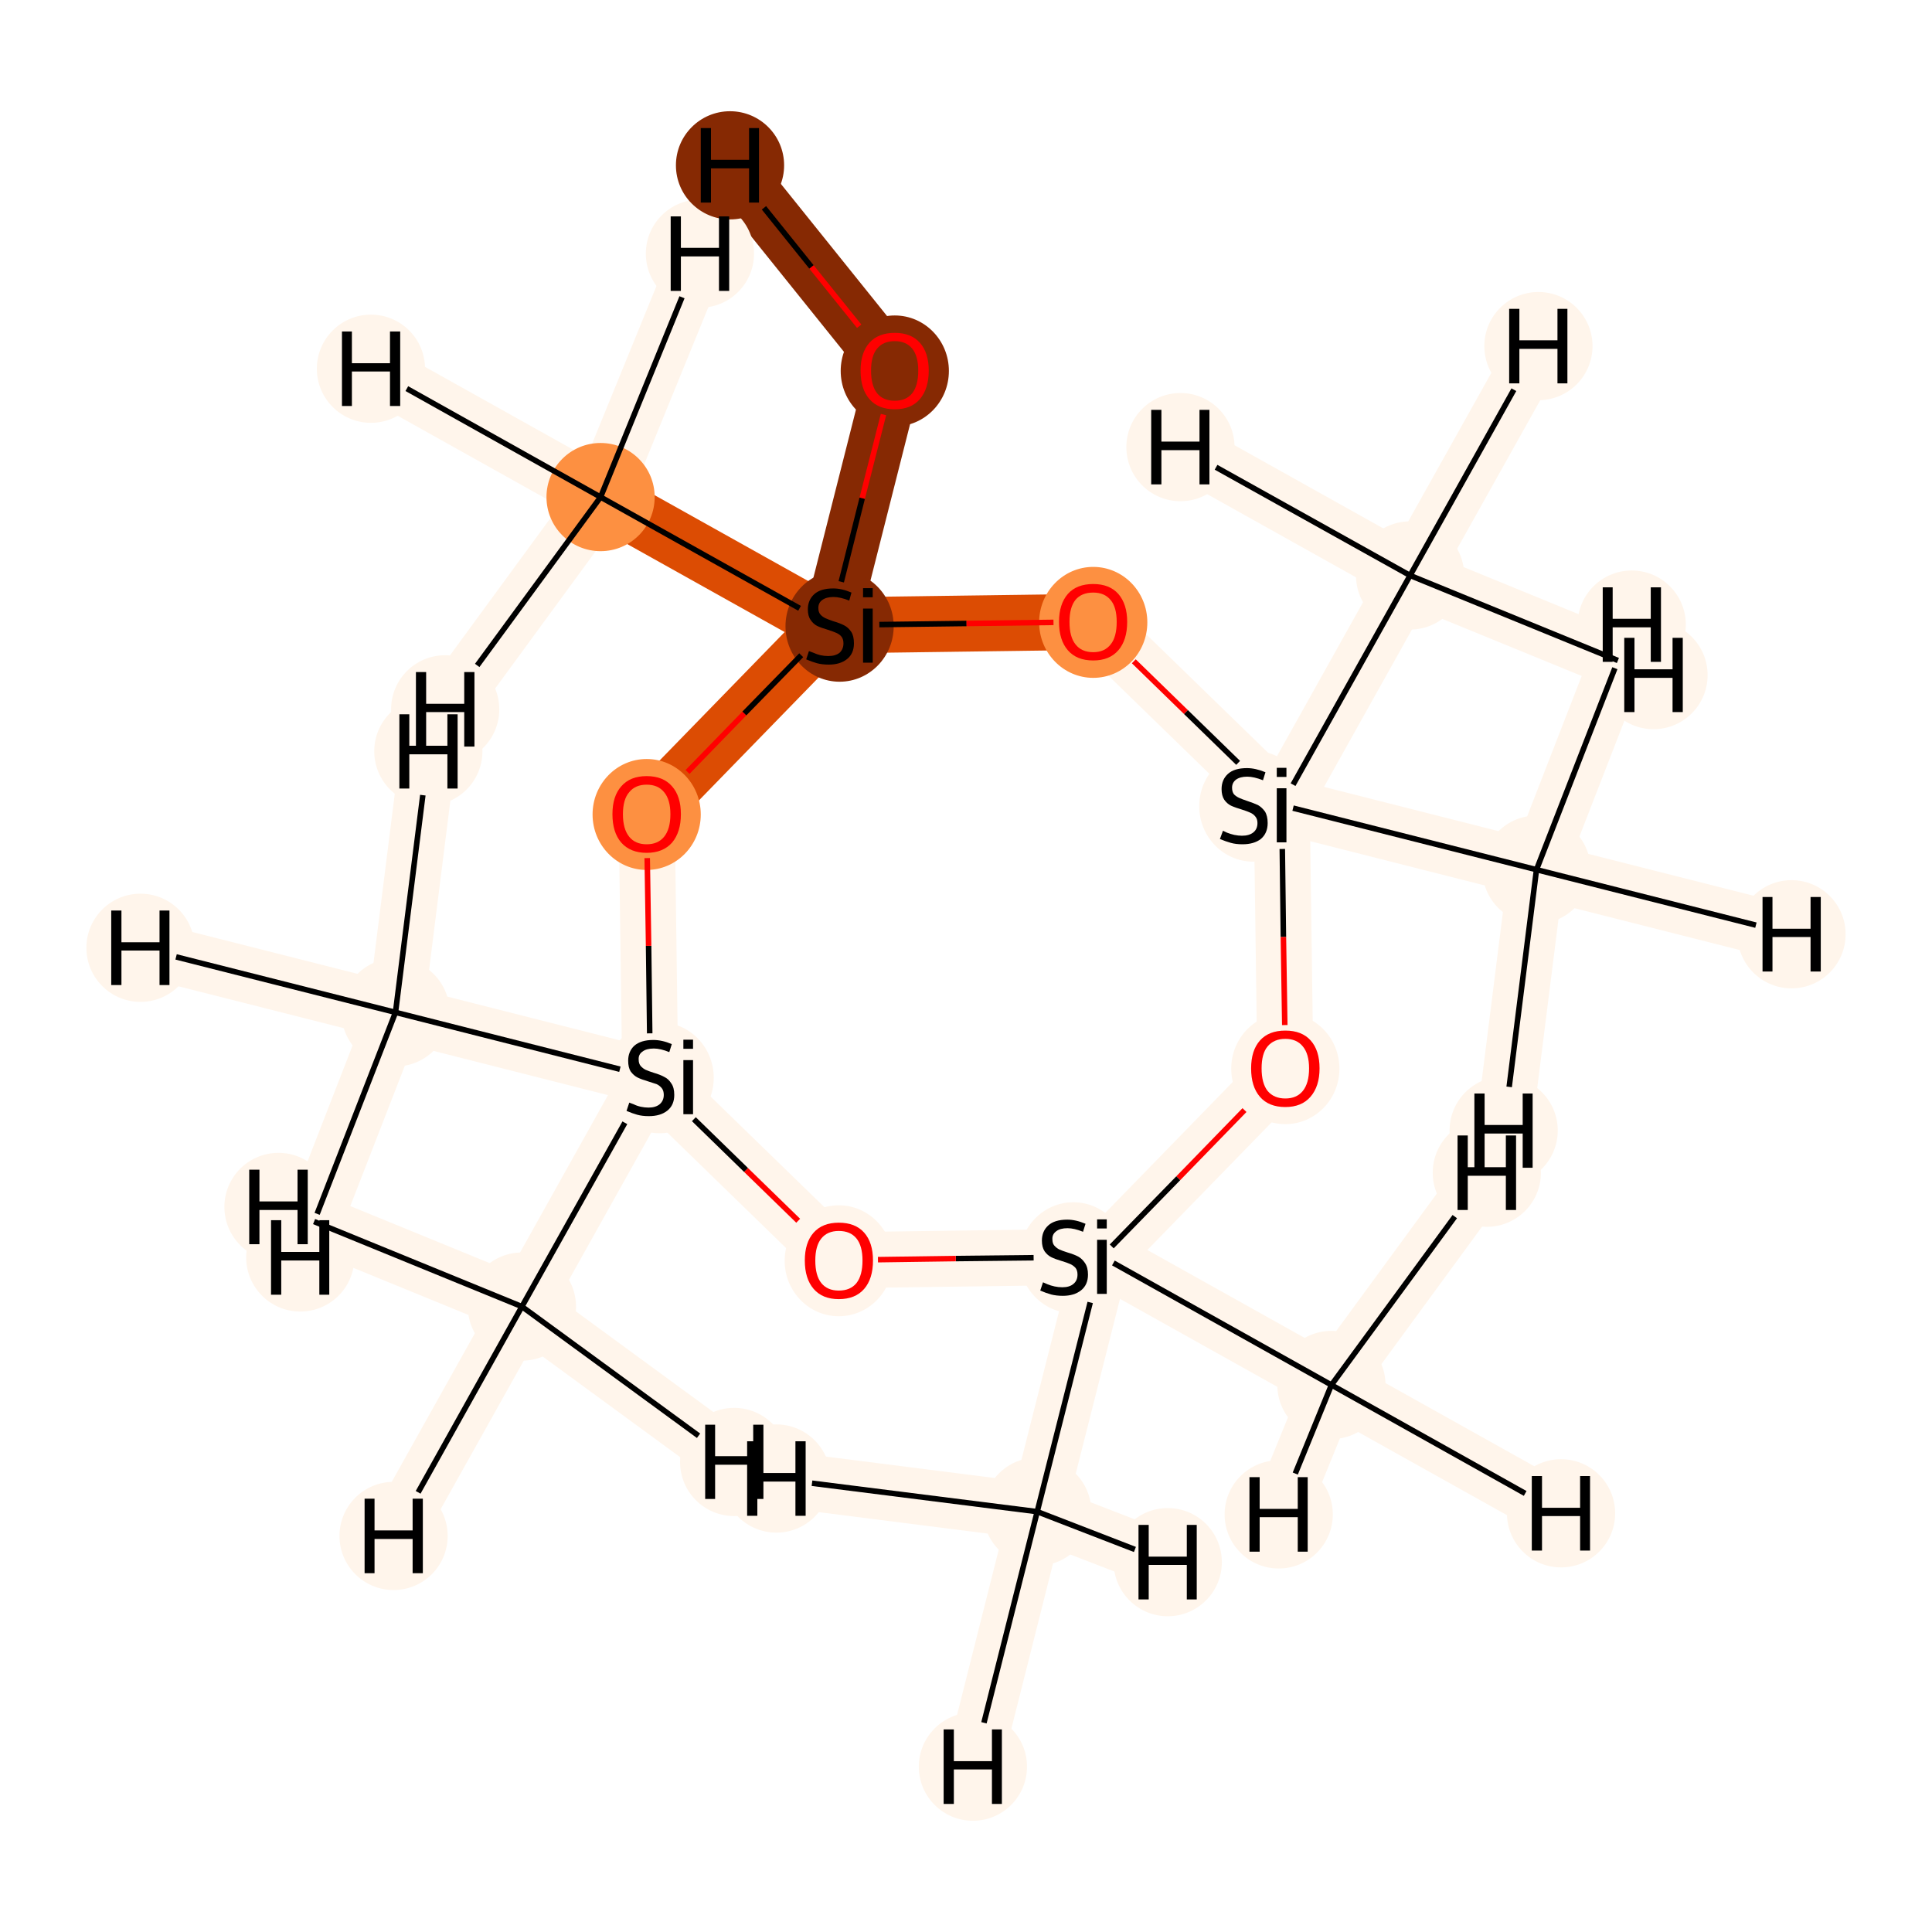 <?xml version='1.0' encoding='iso-8859-1'?>
<svg version='1.1' baseProfile='full'
              xmlns='http://www.w3.org/2000/svg'
                      xmlns:rdkit='http://www.rdkit.org/xml'
                      xmlns:xlink='http://www.w3.org/1999/xlink'
                  xml:space='preserve'
width='700px' height='700px' viewBox='0 0 700 700'>
<!-- END OF HEADER -->
<rect style='opacity:1.0;fill:#FFFFFF;stroke:none' width='700.0' height='700.0' x='0.0' y='0.0'> </rect>
<path d='M 482.4,501.8 L 399.2,455.3' style='fill:none;fill-rule:evenodd;stroke:#FFF5EB;stroke-width:20.3px;stroke-linecap:butt;stroke-linejoin:miter;stroke-opacity:1' />
<path d='M 482.4,501.8 L 565.6,548.3' style='fill:none;fill-rule:evenodd;stroke:#FFF5EB;stroke-width:20.3px;stroke-linecap:butt;stroke-linejoin:miter;stroke-opacity:1' />
<path d='M 482.4,501.8 L 463.3,548.7' style='fill:none;fill-rule:evenodd;stroke:#FFF5EB;stroke-width:20.3px;stroke-linecap:butt;stroke-linejoin:miter;stroke-opacity:1' />
<path d='M 482.4,501.8 L 538.7,424.9' style='fill:none;fill-rule:evenodd;stroke:#FFF5EB;stroke-width:20.3px;stroke-linecap:butt;stroke-linejoin:miter;stroke-opacity:1' />
<path d='M 399.2,455.3 L 375.8,547.7' style='fill:none;fill-rule:evenodd;stroke:#FFF5EB;stroke-width:20.3px;stroke-linecap:butt;stroke-linejoin:miter;stroke-opacity:1' />
<path d='M 399.2,455.3 L 303.9,456.6' style='fill:none;fill-rule:evenodd;stroke:#FFF5EB;stroke-width:20.3px;stroke-linecap:butt;stroke-linejoin:miter;stroke-opacity:1' />
<path d='M 399.2,455.3 L 465.7,387.0' style='fill:none;fill-rule:evenodd;stroke:#FFF5EB;stroke-width:20.3px;stroke-linecap:butt;stroke-linejoin:miter;stroke-opacity:1' />
<path d='M 375.8,547.7 L 352.5,640.1' style='fill:none;fill-rule:evenodd;stroke:#FFF5EB;stroke-width:20.3px;stroke-linecap:butt;stroke-linejoin:miter;stroke-opacity:1' />
<path d='M 375.8,547.7 L 423.1,566.0' style='fill:none;fill-rule:evenodd;stroke:#FFF5EB;stroke-width:20.3px;stroke-linecap:butt;stroke-linejoin:miter;stroke-opacity:1' />
<path d='M 375.8,547.7 L 281.3,535.7' style='fill:none;fill-rule:evenodd;stroke:#FFF5EB;stroke-width:20.3px;stroke-linecap:butt;stroke-linejoin:miter;stroke-opacity:1' />
<path d='M 303.9,456.6 L 235.6,390.2' style='fill:none;fill-rule:evenodd;stroke:#FFF5EB;stroke-width:20.3px;stroke-linecap:butt;stroke-linejoin:miter;stroke-opacity:1' />
<path d='M 235.6,390.2 L 189.1,473.4' style='fill:none;fill-rule:evenodd;stroke:#FFF5EB;stroke-width:20.3px;stroke-linecap:butt;stroke-linejoin:miter;stroke-opacity:1' />
<path d='M 235.6,390.2 L 143.3,366.8' style='fill:none;fill-rule:evenodd;stroke:#FFF5EB;stroke-width:20.3px;stroke-linecap:butt;stroke-linejoin:miter;stroke-opacity:1' />
<path d='M 235.6,390.2 L 234.3,294.9' style='fill:none;fill-rule:evenodd;stroke:#FFF5EB;stroke-width:20.3px;stroke-linecap:butt;stroke-linejoin:miter;stroke-opacity:1' />
<path d='M 189.1,473.4 L 142.6,556.5' style='fill:none;fill-rule:evenodd;stroke:#FFF5EB;stroke-width:20.3px;stroke-linecap:butt;stroke-linejoin:miter;stroke-opacity:1' />
<path d='M 189.1,473.4 L 100.9,437.3' style='fill:none;fill-rule:evenodd;stroke:#FFF5EB;stroke-width:20.3px;stroke-linecap:butt;stroke-linejoin:miter;stroke-opacity:1' />
<path d='M 189.1,473.4 L 266.0,529.7' style='fill:none;fill-rule:evenodd;stroke:#FFF5EB;stroke-width:20.3px;stroke-linecap:butt;stroke-linejoin:miter;stroke-opacity:1' />
<path d='M 143.3,366.8 L 50.9,343.4' style='fill:none;fill-rule:evenodd;stroke:#FFF5EB;stroke-width:20.3px;stroke-linecap:butt;stroke-linejoin:miter;stroke-opacity:1' />
<path d='M 143.3,366.8 L 108.8,455.6' style='fill:none;fill-rule:evenodd;stroke:#FFF5EB;stroke-width:20.3px;stroke-linecap:butt;stroke-linejoin:miter;stroke-opacity:1' />
<path d='M 143.3,366.8 L 155.2,272.2' style='fill:none;fill-rule:evenodd;stroke:#FFF5EB;stroke-width:20.3px;stroke-linecap:butt;stroke-linejoin:miter;stroke-opacity:1' />
<path d='M 234.3,294.9 L 300.8,226.6' style='fill:none;fill-rule:evenodd;stroke:#DC4C03;stroke-width:20.3px;stroke-linecap:butt;stroke-linejoin:miter;stroke-opacity:1' />
<path d='M 300.8,226.6 L 396.1,225.3' style='fill:none;fill-rule:evenodd;stroke:#DC4C03;stroke-width:20.3px;stroke-linecap:butt;stroke-linejoin:miter;stroke-opacity:1' />
<path d='M 300.8,226.6 L 217.6,180.1' style='fill:none;fill-rule:evenodd;stroke:#DC4C03;stroke-width:20.3px;stroke-linecap:butt;stroke-linejoin:miter;stroke-opacity:1' />
<path d='M 300.8,226.6 L 324.2,134.2' style='fill:none;fill-rule:evenodd;stroke:#862903;stroke-width:20.3px;stroke-linecap:butt;stroke-linejoin:miter;stroke-opacity:1' />
<path d='M 396.1,225.3 L 464.4,291.7' style='fill:none;fill-rule:evenodd;stroke:#FFF5EB;stroke-width:20.3px;stroke-linecap:butt;stroke-linejoin:miter;stroke-opacity:1' />
<path d='M 464.4,291.7 L 465.7,387.0' style='fill:none;fill-rule:evenodd;stroke:#FFF5EB;stroke-width:20.3px;stroke-linecap:butt;stroke-linejoin:miter;stroke-opacity:1' />
<path d='M 464.4,291.7 L 510.9,208.5' style='fill:none;fill-rule:evenodd;stroke:#FFF5EB;stroke-width:20.3px;stroke-linecap:butt;stroke-linejoin:miter;stroke-opacity:1' />
<path d='M 464.4,291.7 L 556.7,315.1' style='fill:none;fill-rule:evenodd;stroke:#FFF5EB;stroke-width:20.3px;stroke-linecap:butt;stroke-linejoin:miter;stroke-opacity:1' />
<path d='M 510.9,208.5 L 557.4,125.4' style='fill:none;fill-rule:evenodd;stroke:#FFF5EB;stroke-width:20.3px;stroke-linecap:butt;stroke-linejoin:miter;stroke-opacity:1' />
<path d='M 510.9,208.5 L 599.1,244.6' style='fill:none;fill-rule:evenodd;stroke:#FFF5EB;stroke-width:20.3px;stroke-linecap:butt;stroke-linejoin:miter;stroke-opacity:1' />
<path d='M 510.9,208.5 L 427.7,162.0' style='fill:none;fill-rule:evenodd;stroke:#FFF5EB;stroke-width:20.3px;stroke-linecap:butt;stroke-linejoin:miter;stroke-opacity:1' />
<path d='M 556.7,315.1 L 649.1,338.5' style='fill:none;fill-rule:evenodd;stroke:#FFF5EB;stroke-width:20.3px;stroke-linecap:butt;stroke-linejoin:miter;stroke-opacity:1' />
<path d='M 556.7,315.1 L 591.2,226.3' style='fill:none;fill-rule:evenodd;stroke:#FFF5EB;stroke-width:20.3px;stroke-linecap:butt;stroke-linejoin:miter;stroke-opacity:1' />
<path d='M 556.7,315.1 L 544.8,409.6' style='fill:none;fill-rule:evenodd;stroke:#FFF5EB;stroke-width:20.3px;stroke-linecap:butt;stroke-linejoin:miter;stroke-opacity:1' />
<path d='M 217.6,180.1 L 134.4,133.6' style='fill:none;fill-rule:evenodd;stroke:#FFF5EB;stroke-width:20.3px;stroke-linecap:butt;stroke-linejoin:miter;stroke-opacity:1' />
<path d='M 217.6,180.1 L 253.6,91.9' style='fill:none;fill-rule:evenodd;stroke:#FFF5EB;stroke-width:20.3px;stroke-linecap:butt;stroke-linejoin:miter;stroke-opacity:1' />
<path d='M 217.6,180.1 L 161.3,257.0' style='fill:none;fill-rule:evenodd;stroke:#FFF5EB;stroke-width:20.3px;stroke-linecap:butt;stroke-linejoin:miter;stroke-opacity:1' />
<path d='M 324.2,134.2 L 264.5,59.9' style='fill:none;fill-rule:evenodd;stroke:#862903;stroke-width:20.3px;stroke-linecap:butt;stroke-linejoin:miter;stroke-opacity:1' />
<ellipse cx='482.4' cy='501.8' rx='19.1' ry='19.1'  style='fill:#FFF5EB;fill-rule:evenodd;stroke:#FFF5EB;stroke-width:1.0px;stroke-linecap:butt;stroke-linejoin:miter;stroke-opacity:1' />
<ellipse cx='388.9' cy='455.7' rx='19.1' ry='19.6'  style='fill:#FFF5EB;fill-rule:evenodd;stroke:#FFF5EB;stroke-width:1.0px;stroke-linecap:butt;stroke-linejoin:miter;stroke-opacity:1' />
<ellipse cx='375.8' cy='547.7' rx='19.1' ry='19.1'  style='fill:#FFF5EB;fill-rule:evenodd;stroke:#FFF5EB;stroke-width:1.0px;stroke-linecap:butt;stroke-linejoin:miter;stroke-opacity:1' />
<ellipse cx='303.9' cy='456.8' rx='19.1' ry='19.6'  style='fill:#FFF5EB;fill-rule:evenodd;stroke:#FFF5EB;stroke-width:1.0px;stroke-linecap:butt;stroke-linejoin:miter;stroke-opacity:1' />
<ellipse cx='239.0' cy='390.5' rx='19.1' ry='19.6'  style='fill:#FFF5EB;fill-rule:evenodd;stroke:#FFF5EB;stroke-width:1.0px;stroke-linecap:butt;stroke-linejoin:miter;stroke-opacity:1' />
<ellipse cx='189.1' cy='473.4' rx='19.1' ry='19.1'  style='fill:#FFF5EB;fill-rule:evenodd;stroke:#FFF5EB;stroke-width:1.0px;stroke-linecap:butt;stroke-linejoin:miter;stroke-opacity:1' />
<ellipse cx='143.3' cy='366.8' rx='19.1' ry='19.1'  style='fill:#FFF5EB;fill-rule:evenodd;stroke:#FFF5EB;stroke-width:1.0px;stroke-linecap:butt;stroke-linejoin:miter;stroke-opacity:1' />
<ellipse cx='234.3' cy='295.1' rx='19.1' ry='19.6'  style='fill:#FD9041;fill-rule:evenodd;stroke:#FD9041;stroke-width:1.0px;stroke-linecap:butt;stroke-linejoin:miter;stroke-opacity:1' />
<ellipse cx='304.2' cy='226.9' rx='19.1' ry='19.6'  style='fill:#862903;fill-rule:evenodd;stroke:#862903;stroke-width:1.0px;stroke-linecap:butt;stroke-linejoin:miter;stroke-opacity:1' />
<ellipse cx='396.1' cy='225.5' rx='19.1' ry='19.6'  style='fill:#FD9041;fill-rule:evenodd;stroke:#FD9041;stroke-width:1.0px;stroke-linecap:butt;stroke-linejoin:miter;stroke-opacity:1' />
<ellipse cx='454.1' cy='292.1' rx='19.1' ry='19.6'  style='fill:#FFF5EB;fill-rule:evenodd;stroke:#FFF5EB;stroke-width:1.0px;stroke-linecap:butt;stroke-linejoin:miter;stroke-opacity:1' />
<ellipse cx='465.7' cy='387.2' rx='19.1' ry='19.6'  style='fill:#FFF5EB;fill-rule:evenodd;stroke:#FFF5EB;stroke-width:1.0px;stroke-linecap:butt;stroke-linejoin:miter;stroke-opacity:1' />
<ellipse cx='510.9' cy='208.5' rx='19.1' ry='19.1'  style='fill:#FFF5EB;fill-rule:evenodd;stroke:#FFF5EB;stroke-width:1.0px;stroke-linecap:butt;stroke-linejoin:miter;stroke-opacity:1' />
<ellipse cx='556.7' cy='315.1' rx='19.1' ry='19.1'  style='fill:#FFF5EB;fill-rule:evenodd;stroke:#FFF5EB;stroke-width:1.0px;stroke-linecap:butt;stroke-linejoin:miter;stroke-opacity:1' />
<ellipse cx='217.6' cy='180.1' rx='19.1' ry='19.1'  style='fill:#FD9041;fill-rule:evenodd;stroke:#FD9041;stroke-width:1.0px;stroke-linecap:butt;stroke-linejoin:miter;stroke-opacity:1' />
<ellipse cx='324.2' cy='134.4' rx='19.1' ry='19.6'  style='fill:#862903;fill-rule:evenodd;stroke:#862903;stroke-width:1.0px;stroke-linecap:butt;stroke-linejoin:miter;stroke-opacity:1' />
<ellipse cx='565.6' cy='548.3' rx='19.1' ry='19.1'  style='fill:#FFF5EB;fill-rule:evenodd;stroke:#FFF5EB;stroke-width:1.0px;stroke-linecap:butt;stroke-linejoin:miter;stroke-opacity:1' />
<ellipse cx='463.3' cy='548.7' rx='19.1' ry='19.1'  style='fill:#FFF5EB;fill-rule:evenodd;stroke:#FFF5EB;stroke-width:1.0px;stroke-linecap:butt;stroke-linejoin:miter;stroke-opacity:1' />
<ellipse cx='538.7' cy='424.9' rx='19.1' ry='19.1'  style='fill:#FFF5EB;fill-rule:evenodd;stroke:#FFF5EB;stroke-width:1.0px;stroke-linecap:butt;stroke-linejoin:miter;stroke-opacity:1' />
<ellipse cx='352.5' cy='640.1' rx='19.1' ry='19.1'  style='fill:#FFF5EB;fill-rule:evenodd;stroke:#FFF5EB;stroke-width:1.0px;stroke-linecap:butt;stroke-linejoin:miter;stroke-opacity:1' />
<ellipse cx='423.1' cy='566.0' rx='19.1' ry='19.1'  style='fill:#FFF5EB;fill-rule:evenodd;stroke:#FFF5EB;stroke-width:1.0px;stroke-linecap:butt;stroke-linejoin:miter;stroke-opacity:1' />
<ellipse cx='281.3' cy='535.7' rx='19.1' ry='19.1'  style='fill:#FFF5EB;fill-rule:evenodd;stroke:#FFF5EB;stroke-width:1.0px;stroke-linecap:butt;stroke-linejoin:miter;stroke-opacity:1' />
<ellipse cx='142.6' cy='556.5' rx='19.1' ry='19.1'  style='fill:#FFF5EB;fill-rule:evenodd;stroke:#FFF5EB;stroke-width:1.0px;stroke-linecap:butt;stroke-linejoin:miter;stroke-opacity:1' />
<ellipse cx='100.9' cy='437.3' rx='19.1' ry='19.1'  style='fill:#FFF5EB;fill-rule:evenodd;stroke:#FFF5EB;stroke-width:1.0px;stroke-linecap:butt;stroke-linejoin:miter;stroke-opacity:1' />
<ellipse cx='266.0' cy='529.7' rx='19.1' ry='19.1'  style='fill:#FFF5EB;fill-rule:evenodd;stroke:#FFF5EB;stroke-width:1.0px;stroke-linecap:butt;stroke-linejoin:miter;stroke-opacity:1' />
<ellipse cx='50.9' cy='343.4' rx='19.1' ry='19.1'  style='fill:#FFF5EB;fill-rule:evenodd;stroke:#FFF5EB;stroke-width:1.0px;stroke-linecap:butt;stroke-linejoin:miter;stroke-opacity:1' />
<ellipse cx='108.8' cy='455.6' rx='19.1' ry='19.1'  style='fill:#FFF5EB;fill-rule:evenodd;stroke:#FFF5EB;stroke-width:1.0px;stroke-linecap:butt;stroke-linejoin:miter;stroke-opacity:1' />
<ellipse cx='155.2' cy='272.2' rx='19.1' ry='19.1'  style='fill:#FFF5EB;fill-rule:evenodd;stroke:#FFF5EB;stroke-width:1.0px;stroke-linecap:butt;stroke-linejoin:miter;stroke-opacity:1' />
<ellipse cx='557.4' cy='125.4' rx='19.1' ry='19.1'  style='fill:#FFF5EB;fill-rule:evenodd;stroke:#FFF5EB;stroke-width:1.0px;stroke-linecap:butt;stroke-linejoin:miter;stroke-opacity:1' />
<ellipse cx='599.1' cy='244.6' rx='19.1' ry='19.1'  style='fill:#FFF5EB;fill-rule:evenodd;stroke:#FFF5EB;stroke-width:1.0px;stroke-linecap:butt;stroke-linejoin:miter;stroke-opacity:1' />
<ellipse cx='427.7' cy='162.0' rx='19.1' ry='19.1'  style='fill:#FFF5EB;fill-rule:evenodd;stroke:#FFF5EB;stroke-width:1.0px;stroke-linecap:butt;stroke-linejoin:miter;stroke-opacity:1' />
<ellipse cx='649.1' cy='338.5' rx='19.1' ry='19.1'  style='fill:#FFF5EB;fill-rule:evenodd;stroke:#FFF5EB;stroke-width:1.0px;stroke-linecap:butt;stroke-linejoin:miter;stroke-opacity:1' />
<ellipse cx='591.2' cy='226.3' rx='19.1' ry='19.1'  style='fill:#FFF5EB;fill-rule:evenodd;stroke:#FFF5EB;stroke-width:1.0px;stroke-linecap:butt;stroke-linejoin:miter;stroke-opacity:1' />
<ellipse cx='544.8' cy='409.6' rx='19.1' ry='19.1'  style='fill:#FFF5EB;fill-rule:evenodd;stroke:#FFF5EB;stroke-width:1.0px;stroke-linecap:butt;stroke-linejoin:miter;stroke-opacity:1' />
<ellipse cx='134.4' cy='133.6' rx='19.1' ry='19.1'  style='fill:#FFF5EB;fill-rule:evenodd;stroke:#FFF5EB;stroke-width:1.0px;stroke-linecap:butt;stroke-linejoin:miter;stroke-opacity:1' />
<ellipse cx='253.6' cy='91.9' rx='19.1' ry='19.1'  style='fill:#FFF5EB;fill-rule:evenodd;stroke:#FFF5EB;stroke-width:1.0px;stroke-linecap:butt;stroke-linejoin:miter;stroke-opacity:1' />
<ellipse cx='161.3' cy='257.0' rx='19.1' ry='19.1'  style='fill:#FFF5EB;fill-rule:evenodd;stroke:#FFF5EB;stroke-width:1.0px;stroke-linecap:butt;stroke-linejoin:miter;stroke-opacity:1' />
<ellipse cx='264.5' cy='59.9' rx='19.1' ry='19.1'  style='fill:#862903;fill-rule:evenodd;stroke:#862903;stroke-width:1.0px;stroke-linecap:butt;stroke-linejoin:miter;stroke-opacity:1' />
<path class='bond-0 atom-0 atom-1' d='M 482.4,501.8 L 403.4,457.6' style='fill:none;fill-rule:evenodd;stroke:#000000;stroke-width:2.0px;stroke-linecap:butt;stroke-linejoin:miter;stroke-opacity:1' />
<path class='bond-16 atom-0 atom-16' d='M 482.4,501.8 L 552.6,541.1' style='fill:none;fill-rule:evenodd;stroke:#000000;stroke-width:2.0px;stroke-linecap:butt;stroke-linejoin:miter;stroke-opacity:1' />
<path class='bond-17 atom-0 atom-17' d='M 482.4,501.8 L 469.3,533.9' style='fill:none;fill-rule:evenodd;stroke:#000000;stroke-width:2.0px;stroke-linecap:butt;stroke-linejoin:miter;stroke-opacity:1' />
<path class='bond-18 atom-0 atom-18' d='M 482.4,501.8 L 527.1,440.8' style='fill:none;fill-rule:evenodd;stroke:#000000;stroke-width:2.0px;stroke-linecap:butt;stroke-linejoin:miter;stroke-opacity:1' />
<path class='bond-1 atom-1 atom-2' d='M 395.0,471.9 L 375.8,547.7' style='fill:none;fill-rule:evenodd;stroke:#000000;stroke-width:2.0px;stroke-linecap:butt;stroke-linejoin:miter;stroke-opacity:1' />
<path class='bond-2 atom-1 atom-3' d='M 374.5,455.7 L 346.3,456.0' style='fill:none;fill-rule:evenodd;stroke:#000000;stroke-width:2.0px;stroke-linecap:butt;stroke-linejoin:miter;stroke-opacity:1' />
<path class='bond-2 atom-1 atom-3' d='M 346.3,456.0 L 318.1,456.4' style='fill:none;fill-rule:evenodd;stroke:#FF0000;stroke-width:2.0px;stroke-linecap:butt;stroke-linejoin:miter;stroke-opacity:1' />
<path class='bond-15 atom-11 atom-1' d='M 450.9,402.2 L 426.9,426.9' style='fill:none;fill-rule:evenodd;stroke:#FF0000;stroke-width:2.0px;stroke-linecap:butt;stroke-linejoin:miter;stroke-opacity:1' />
<path class='bond-15 atom-11 atom-1' d='M 426.9,426.9 L 402.8,451.6' style='fill:none;fill-rule:evenodd;stroke:#000000;stroke-width:2.0px;stroke-linecap:butt;stroke-linejoin:miter;stroke-opacity:1' />
<path class='bond-19 atom-2 atom-19' d='M 375.8,547.7 L 356.5,624.2' style='fill:none;fill-rule:evenodd;stroke:#000000;stroke-width:2.0px;stroke-linecap:butt;stroke-linejoin:miter;stroke-opacity:1' />
<path class='bond-20 atom-2 atom-20' d='M 375.8,547.7 L 411.2,561.4' style='fill:none;fill-rule:evenodd;stroke:#000000;stroke-width:2.0px;stroke-linecap:butt;stroke-linejoin:miter;stroke-opacity:1' />
<path class='bond-21 atom-2 atom-21' d='M 375.8,547.7 L 294.2,537.4' style='fill:none;fill-rule:evenodd;stroke:#000000;stroke-width:2.0px;stroke-linecap:butt;stroke-linejoin:miter;stroke-opacity:1' />
<path class='bond-3 atom-3 atom-4' d='M 289.2,442.3 L 270.3,423.9' style='fill:none;fill-rule:evenodd;stroke:#FF0000;stroke-width:2.0px;stroke-linecap:butt;stroke-linejoin:miter;stroke-opacity:1' />
<path class='bond-3 atom-3 atom-4' d='M 270.3,423.9 L 251.4,405.5' style='fill:none;fill-rule:evenodd;stroke:#000000;stroke-width:2.0px;stroke-linecap:butt;stroke-linejoin:miter;stroke-opacity:1' />
<path class='bond-4 atom-4 atom-5' d='M 226.4,406.8 L 189.1,473.4' style='fill:none;fill-rule:evenodd;stroke:#000000;stroke-width:2.0px;stroke-linecap:butt;stroke-linejoin:miter;stroke-opacity:1' />
<path class='bond-5 atom-4 atom-6' d='M 224.6,387.4 L 143.3,366.8' style='fill:none;fill-rule:evenodd;stroke:#000000;stroke-width:2.0px;stroke-linecap:butt;stroke-linejoin:miter;stroke-opacity:1' />
<path class='bond-6 atom-4 atom-7' d='M 235.4,374.4 L 235.0,342.7' style='fill:none;fill-rule:evenodd;stroke:#000000;stroke-width:2.0px;stroke-linecap:butt;stroke-linejoin:miter;stroke-opacity:1' />
<path class='bond-6 atom-4 atom-7' d='M 235.0,342.7 L 234.5,310.9' style='fill:none;fill-rule:evenodd;stroke:#FF0000;stroke-width:2.0px;stroke-linecap:butt;stroke-linejoin:miter;stroke-opacity:1' />
<path class='bond-22 atom-5 atom-22' d='M 189.1,473.4 L 151.5,540.7' style='fill:none;fill-rule:evenodd;stroke:#000000;stroke-width:2.0px;stroke-linecap:butt;stroke-linejoin:miter;stroke-opacity:1' />
<path class='bond-23 atom-5 atom-23' d='M 189.1,473.4 L 113.8,442.6' style='fill:none;fill-rule:evenodd;stroke:#000000;stroke-width:2.0px;stroke-linecap:butt;stroke-linejoin:miter;stroke-opacity:1' />
<path class='bond-24 atom-5 atom-24' d='M 189.1,473.4 L 253.1,520.2' style='fill:none;fill-rule:evenodd;stroke:#000000;stroke-width:2.0px;stroke-linecap:butt;stroke-linejoin:miter;stroke-opacity:1' />
<path class='bond-25 atom-6 atom-25' d='M 143.3,366.8 L 63.8,346.7' style='fill:none;fill-rule:evenodd;stroke:#000000;stroke-width:2.0px;stroke-linecap:butt;stroke-linejoin:miter;stroke-opacity:1' />
<path class='bond-26 atom-6 atom-26' d='M 143.3,366.8 L 114.9,439.8' style='fill:none;fill-rule:evenodd;stroke:#000000;stroke-width:2.0px;stroke-linecap:butt;stroke-linejoin:miter;stroke-opacity:1' />
<path class='bond-27 atom-6 atom-27' d='M 143.3,366.8 L 153.2,288.1' style='fill:none;fill-rule:evenodd;stroke:#000000;stroke-width:2.0px;stroke-linecap:butt;stroke-linejoin:miter;stroke-opacity:1' />
<path class='bond-7 atom-7 atom-8' d='M 249.1,279.7 L 269.7,258.5' style='fill:none;fill-rule:evenodd;stroke:#FF0000;stroke-width:2.0px;stroke-linecap:butt;stroke-linejoin:miter;stroke-opacity:1' />
<path class='bond-7 atom-7 atom-8' d='M 269.7,258.5 L 290.3,237.4' style='fill:none;fill-rule:evenodd;stroke:#000000;stroke-width:2.0px;stroke-linecap:butt;stroke-linejoin:miter;stroke-opacity:1' />
<path class='bond-8 atom-8 atom-9' d='M 318.6,226.3 L 350.2,225.9' style='fill:none;fill-rule:evenodd;stroke:#000000;stroke-width:2.0px;stroke-linecap:butt;stroke-linejoin:miter;stroke-opacity:1' />
<path class='bond-8 atom-8 atom-9' d='M 350.2,225.9 L 381.7,225.5' style='fill:none;fill-rule:evenodd;stroke:#FF0000;stroke-width:2.0px;stroke-linecap:butt;stroke-linejoin:miter;stroke-opacity:1' />
<path class='bond-13 atom-8 atom-14' d='M 289.7,220.4 L 217.6,180.1' style='fill:none;fill-rule:evenodd;stroke:#000000;stroke-width:2.0px;stroke-linecap:butt;stroke-linejoin:miter;stroke-opacity:1' />
<path class='bond-14 atom-8 atom-15' d='M 304.8,210.8 L 312.4,180.5' style='fill:none;fill-rule:evenodd;stroke:#000000;stroke-width:2.0px;stroke-linecap:butt;stroke-linejoin:miter;stroke-opacity:1' />
<path class='bond-14 atom-8 atom-15' d='M 312.4,180.5 L 320.1,150.2' style='fill:none;fill-rule:evenodd;stroke:#FF0000;stroke-width:2.0px;stroke-linecap:butt;stroke-linejoin:miter;stroke-opacity:1' />
<path class='bond-9 atom-9 atom-10' d='M 410.8,239.6 L 429.7,258.0' style='fill:none;fill-rule:evenodd;stroke:#FF0000;stroke-width:2.0px;stroke-linecap:butt;stroke-linejoin:miter;stroke-opacity:1' />
<path class='bond-9 atom-9 atom-10' d='M 429.7,258.0 L 448.6,276.4' style='fill:none;fill-rule:evenodd;stroke:#000000;stroke-width:2.0px;stroke-linecap:butt;stroke-linejoin:miter;stroke-opacity:1' />
<path class='bond-10 atom-10 atom-11' d='M 464.6,307.6 L 465.0,339.5' style='fill:none;fill-rule:evenodd;stroke:#000000;stroke-width:2.0px;stroke-linecap:butt;stroke-linejoin:miter;stroke-opacity:1' />
<path class='bond-10 atom-10 atom-11' d='M 465.0,339.5 L 465.5,371.4' style='fill:none;fill-rule:evenodd;stroke:#FF0000;stroke-width:2.0px;stroke-linecap:butt;stroke-linejoin:miter;stroke-opacity:1' />
<path class='bond-11 atom-10 atom-12' d='M 468.5,284.3 L 510.9,208.5' style='fill:none;fill-rule:evenodd;stroke:#000000;stroke-width:2.0px;stroke-linecap:butt;stroke-linejoin:miter;stroke-opacity:1' />
<path class='bond-12 atom-10 atom-13' d='M 468.5,292.8 L 556.7,315.1' style='fill:none;fill-rule:evenodd;stroke:#000000;stroke-width:2.0px;stroke-linecap:butt;stroke-linejoin:miter;stroke-opacity:1' />
<path class='bond-28 atom-12 atom-28' d='M 510.9,208.5 L 548.5,141.2' style='fill:none;fill-rule:evenodd;stroke:#000000;stroke-width:2.0px;stroke-linecap:butt;stroke-linejoin:miter;stroke-opacity:1' />
<path class='bond-29 atom-12 atom-29' d='M 510.9,208.5 L 586.2,239.3' style='fill:none;fill-rule:evenodd;stroke:#000000;stroke-width:2.0px;stroke-linecap:butt;stroke-linejoin:miter;stroke-opacity:1' />
<path class='bond-30 atom-12 atom-30' d='M 510.9,208.5 L 440.6,169.3' style='fill:none;fill-rule:evenodd;stroke:#000000;stroke-width:2.0px;stroke-linecap:butt;stroke-linejoin:miter;stroke-opacity:1' />
<path class='bond-31 atom-13 atom-31' d='M 556.7,315.1 L 636.2,335.2' style='fill:none;fill-rule:evenodd;stroke:#000000;stroke-width:2.0px;stroke-linecap:butt;stroke-linejoin:miter;stroke-opacity:1' />
<path class='bond-32 atom-13 atom-32' d='M 556.7,315.1 L 585.1,242.1' style='fill:none;fill-rule:evenodd;stroke:#000000;stroke-width:2.0px;stroke-linecap:butt;stroke-linejoin:miter;stroke-opacity:1' />
<path class='bond-33 atom-13 atom-33' d='M 556.7,315.1 L 546.8,393.8' style='fill:none;fill-rule:evenodd;stroke:#000000;stroke-width:2.0px;stroke-linecap:butt;stroke-linejoin:miter;stroke-opacity:1' />
<path class='bond-34 atom-14 atom-34' d='M 217.6,180.1 L 147.4,140.8' style='fill:none;fill-rule:evenodd;stroke:#000000;stroke-width:2.0px;stroke-linecap:butt;stroke-linejoin:miter;stroke-opacity:1' />
<path class='bond-35 atom-14 atom-35' d='M 217.6,180.1 L 247.1,107.7' style='fill:none;fill-rule:evenodd;stroke:#000000;stroke-width:2.0px;stroke-linecap:butt;stroke-linejoin:miter;stroke-opacity:1' />
<path class='bond-36 atom-14 atom-36' d='M 217.6,180.1 L 172.9,241.1' style='fill:none;fill-rule:evenodd;stroke:#000000;stroke-width:2.0px;stroke-linecap:butt;stroke-linejoin:miter;stroke-opacity:1' />
<path class='bond-37 atom-15 atom-37' d='M 311.3,118.2 L 294.0,96.7' style='fill:none;fill-rule:evenodd;stroke:#FF0000;stroke-width:2.0px;stroke-linecap:butt;stroke-linejoin:miter;stroke-opacity:1' />
<path class='bond-37 atom-15 atom-37' d='M 294.0,96.7 L 276.8,75.3' style='fill:none;fill-rule:evenodd;stroke:#000000;stroke-width:2.0px;stroke-linecap:butt;stroke-linejoin:miter;stroke-opacity:1' />
<path  class='atom-1' d='M 377.9 464.6
Q 378.2 464.7, 379.5 465.3
Q 380.7 465.8, 382.1 466.1
Q 383.5 466.4, 384.9 466.4
Q 387.5 466.4, 388.9 465.2
Q 390.4 464.0, 390.4 461.8
Q 390.4 460.3, 389.7 459.4
Q 388.9 458.5, 387.8 458.0
Q 386.7 457.5, 384.7 456.9
Q 382.3 456.2, 380.9 455.5
Q 379.5 454.8, 378.5 453.4
Q 377.5 451.9, 377.5 449.5
Q 377.5 446.1, 379.8 444.0
Q 382.1 441.9, 386.7 441.9
Q 389.8 441.9, 393.3 443.4
L 392.4 446.3
Q 389.2 445.0, 386.8 445.0
Q 384.1 445.0, 382.7 446.1
Q 381.2 447.2, 381.3 449.0
Q 381.3 450.5, 382.0 451.3
Q 382.8 452.2, 383.8 452.7
Q 384.9 453.2, 386.8 453.8
Q 389.2 454.5, 390.7 455.3
Q 392.1 456.1, 393.1 457.6
Q 394.2 459.2, 394.2 461.8
Q 394.2 465.5, 391.7 467.5
Q 389.2 469.5, 385.1 469.5
Q 382.7 469.5, 380.8 469.0
Q 379.0 468.5, 376.9 467.6
L 377.9 464.6
' fill='#000000'/>
<path  class='atom-1' d='M 397.5 441.8
L 401.0 441.8
L 401.0 445.1
L 397.5 445.1
L 397.5 441.8
M 397.5 449.2
L 401.0 449.2
L 401.0 468.8
L 397.5 468.8
L 397.5 449.2
' fill='#000000'/>
<path  class='atom-3' d='M 291.6 456.7
Q 291.6 450.2, 294.8 446.6
Q 298.0 443.0, 303.9 443.0
Q 309.9 443.0, 313.1 446.6
Q 316.3 450.2, 316.3 456.7
Q 316.3 463.3, 313.1 467.0
Q 309.9 470.7, 303.9 470.7
Q 298.0 470.7, 294.8 467.0
Q 291.6 463.3, 291.6 456.7
M 303.9 467.6
Q 308.1 467.6, 310.3 464.9
Q 312.5 462.1, 312.5 456.7
Q 312.5 451.4, 310.3 448.7
Q 308.1 446.0, 303.9 446.0
Q 299.8 446.0, 297.6 448.7
Q 295.4 451.4, 295.4 456.7
Q 295.4 462.2, 297.6 464.9
Q 299.8 467.6, 303.9 467.6
' fill='#FF0000'/>
<path  class='atom-4' d='M 228.0 399.5
Q 228.3 399.6, 229.6 400.1
Q 230.8 400.7, 232.2 401.0
Q 233.6 401.3, 235.0 401.3
Q 237.5 401.3, 239.0 400.1
Q 240.5 398.8, 240.5 396.7
Q 240.5 395.2, 239.8 394.3
Q 239.0 393.3, 237.9 392.8
Q 236.7 392.4, 234.8 391.8
Q 232.4 391.1, 231.0 390.4
Q 229.6 389.7, 228.5 388.2
Q 227.6 386.8, 227.6 384.3
Q 227.6 381.0, 229.8 378.9
Q 232.2 376.8, 236.7 376.8
Q 239.9 376.8, 243.4 378.3
L 242.5 381.2
Q 239.3 379.9, 236.9 379.9
Q 234.2 379.9, 232.8 381.0
Q 231.3 382.0, 231.4 383.9
Q 231.4 385.3, 232.1 386.2
Q 232.9 387.1, 233.9 387.6
Q 235.0 388.1, 236.9 388.7
Q 239.3 389.4, 240.7 390.2
Q 242.2 390.9, 243.2 392.5
Q 244.3 394.0, 244.3 396.7
Q 244.3 400.4, 241.8 402.4
Q 239.3 404.4, 235.1 404.4
Q 232.7 404.4, 230.9 403.9
Q 229.1 403.4, 227.0 402.5
L 228.0 399.5
' fill='#000000'/>
<path  class='atom-4' d='M 247.6 376.7
L 251.1 376.7
L 251.1 380.0
L 247.6 380.0
L 247.6 376.7
M 247.6 384.1
L 251.1 384.1
L 251.1 403.7
L 247.6 403.7
L 247.6 384.1
' fill='#000000'/>
<path  class='atom-7' d='M 221.9 295.0
Q 221.9 288.5, 225.1 284.9
Q 228.3 281.2, 234.3 281.2
Q 240.3 281.2, 243.5 284.9
Q 246.7 288.5, 246.7 295.0
Q 246.7 301.5, 243.5 305.3
Q 240.2 309.0, 234.3 309.0
Q 228.4 309.0, 225.1 305.3
Q 221.9 301.6, 221.9 295.0
M 234.3 305.9
Q 238.4 305.9, 240.6 303.2
Q 242.9 300.4, 242.9 295.0
Q 242.9 289.7, 240.6 287.0
Q 238.4 284.3, 234.3 284.3
Q 230.2 284.3, 228.0 287.0
Q 225.7 289.6, 225.7 295.0
Q 225.7 300.4, 228.0 303.2
Q 230.2 305.9, 234.3 305.9
' fill='#FF0000'/>
<path  class='atom-8' d='M 293.1 235.9
Q 293.4 236.0, 294.7 236.5
Q 296.0 237.1, 297.3 237.4
Q 298.7 237.7, 300.1 237.7
Q 302.7 237.7, 304.2 236.5
Q 305.6 235.2, 305.6 233.1
Q 305.6 231.6, 304.9 230.7
Q 304.2 229.8, 303.0 229.3
Q 301.9 228.8, 300.0 228.2
Q 297.6 227.5, 296.1 226.8
Q 294.7 226.1, 293.7 224.6
Q 292.7 223.2, 292.7 220.8
Q 292.7 217.4, 295.0 215.3
Q 297.3 213.2, 301.9 213.2
Q 305.0 213.2, 308.5 214.7
L 307.7 217.6
Q 304.4 216.3, 302.0 216.3
Q 299.4 216.3, 297.9 217.4
Q 296.5 218.4, 296.5 220.3
Q 296.5 221.7, 297.2 222.6
Q 298.0 223.5, 299.1 224.0
Q 300.2 224.5, 302.0 225.1
Q 304.4 225.8, 305.9 226.6
Q 307.3 227.3, 308.4 228.9
Q 309.4 230.4, 309.4 233.1
Q 309.4 236.8, 306.9 238.8
Q 304.4 240.8, 300.3 240.8
Q 297.9 240.8, 296.0 240.3
Q 294.2 239.8, 292.1 238.9
L 293.1 235.9
' fill='#000000'/>
<path  class='atom-8' d='M 312.7 213.1
L 316.2 213.1
L 316.2 216.4
L 312.7 216.4
L 312.7 213.1
M 312.7 220.5
L 316.2 220.5
L 316.2 240.1
L 312.7 240.1
L 312.7 220.5
' fill='#000000'/>
<path  class='atom-9' d='M 383.7 225.3
Q 383.7 218.9, 386.9 215.2
Q 390.1 211.6, 396.1 211.6
Q 402.0 211.6, 405.2 215.2
Q 408.4 218.9, 408.4 225.3
Q 408.4 231.9, 405.2 235.6
Q 402.0 239.3, 396.1 239.3
Q 390.1 239.3, 386.9 235.6
Q 383.7 231.9, 383.7 225.3
M 396.1 236.3
Q 400.2 236.3, 402.4 233.5
Q 404.6 230.8, 404.6 225.3
Q 404.6 220.0, 402.4 217.4
Q 400.2 214.7, 396.1 214.7
Q 391.9 214.7, 389.7 217.3
Q 387.5 220.0, 387.5 225.3
Q 387.5 230.8, 389.7 233.5
Q 391.9 236.3, 396.1 236.3
' fill='#FF0000'/>
<path  class='atom-10' d='M 443.1 301.0
Q 443.4 301.1, 444.6 301.7
Q 445.9 302.2, 447.2 302.5
Q 448.7 302.8, 450.0 302.8
Q 452.6 302.8, 454.1 301.6
Q 455.6 300.4, 455.6 298.2
Q 455.6 296.7, 454.8 295.8
Q 454.1 294.9, 452.9 294.4
Q 451.8 293.9, 449.9 293.3
Q 447.5 292.6, 446.0 291.9
Q 444.6 291.2, 443.6 289.8
Q 442.6 288.3, 442.6 285.9
Q 442.6 282.5, 444.9 280.4
Q 447.2 278.3, 451.8 278.3
Q 454.9 278.3, 458.5 279.8
L 457.6 282.7
Q 454.3 281.4, 451.9 281.4
Q 449.3 281.4, 447.8 282.5
Q 446.4 283.6, 446.4 285.4
Q 446.4 286.9, 447.1 287.8
Q 447.9 288.6, 449.0 289.1
Q 450.1 289.6, 451.9 290.2
Q 454.3 291.0, 455.8 291.7
Q 457.2 292.5, 458.3 294.0
Q 459.3 295.6, 459.3 298.2
Q 459.3 301.9, 456.8 304.0
Q 454.3 305.9, 450.2 305.9
Q 447.8 305.9, 446.0 305.4
Q 444.2 304.9, 442.0 304.0
L 443.1 301.0
' fill='#000000'/>
<path  class='atom-10' d='M 462.6 278.2
L 466.1 278.2
L 466.1 281.5
L 462.6 281.5
L 462.6 278.2
M 462.6 285.6
L 466.1 285.6
L 466.1 305.2
L 462.6 305.2
L 462.6 285.6
' fill='#000000'/>
<path  class='atom-11' d='M 453.3 387.1
Q 453.3 380.6, 456.5 377.0
Q 459.7 373.4, 465.7 373.4
Q 471.7 373.4, 474.9 377.0
Q 478.1 380.6, 478.1 387.1
Q 478.1 393.6, 474.8 397.4
Q 471.6 401.1, 465.7 401.1
Q 459.7 401.1, 456.5 397.4
Q 453.3 393.7, 453.3 387.1
M 465.7 398.0
Q 469.8 398.0, 472.0 395.3
Q 474.3 392.5, 474.3 387.1
Q 474.3 381.8, 472.0 379.1
Q 469.8 376.4, 465.7 376.4
Q 461.6 376.4, 459.3 379.1
Q 457.1 381.7, 457.1 387.1
Q 457.1 392.5, 459.3 395.3
Q 461.6 398.0, 465.7 398.0
' fill='#FF0000'/>
<path  class='atom-15' d='M 311.8 134.3
Q 311.8 127.8, 315.0 124.2
Q 318.2 120.6, 324.2 120.6
Q 330.1 120.6, 333.3 124.2
Q 336.5 127.8, 336.5 134.3
Q 336.5 140.8, 333.3 144.6
Q 330.1 148.3, 324.2 148.3
Q 318.2 148.3, 315.0 144.6
Q 311.8 140.9, 311.8 134.3
M 324.2 145.2
Q 328.3 145.2, 330.5 142.5
Q 332.7 139.7, 332.7 134.3
Q 332.7 129.0, 330.5 126.3
Q 328.3 123.6, 324.2 123.6
Q 320.0 123.6, 317.8 126.3
Q 315.6 128.9, 315.6 134.3
Q 315.6 139.7, 317.8 142.5
Q 320.0 145.2, 324.2 145.2
' fill='#FF0000'/>
<path  class='atom-16' d='M 555.0 534.8
L 558.7 534.8
L 558.7 546.3
L 572.5 546.3
L 572.5 534.8
L 576.1 534.8
L 576.1 561.8
L 572.5 561.8
L 572.5 549.3
L 558.7 549.3
L 558.7 561.8
L 555.0 561.8
L 555.0 534.8
' fill='#000000'/>
<path  class='atom-17' d='M 452.7 535.2
L 456.4 535.2
L 456.4 546.7
L 470.2 546.7
L 470.2 535.2
L 473.8 535.2
L 473.8 562.2
L 470.2 562.2
L 470.2 549.7
L 456.4 549.7
L 456.4 562.2
L 452.7 562.2
L 452.7 535.2
' fill='#000000'/>
<path  class='atom-18' d='M 528.1 411.4
L 531.8 411.4
L 531.8 422.9
L 545.6 422.9
L 545.6 411.4
L 549.3 411.4
L 549.3 438.4
L 545.6 438.4
L 545.6 426.0
L 531.8 426.0
L 531.8 438.4
L 528.1 438.4
L 528.1 411.4
' fill='#000000'/>
<path  class='atom-19' d='M 341.9 626.6
L 345.6 626.6
L 345.6 638.1
L 359.4 638.1
L 359.4 626.6
L 363.0 626.6
L 363.0 653.6
L 359.4 653.6
L 359.4 641.1
L 345.6 641.1
L 345.6 653.6
L 341.9 653.6
L 341.9 626.6
' fill='#000000'/>
<path  class='atom-20' d='M 412.5 552.5
L 416.2 552.5
L 416.2 564.0
L 430.0 564.0
L 430.0 552.5
L 433.6 552.5
L 433.6 579.5
L 430.0 579.5
L 430.0 567.0
L 416.2 567.0
L 416.2 579.5
L 412.5 579.5
L 412.5 552.5
' fill='#000000'/>
<path  class='atom-21' d='M 270.7 522.2
L 274.4 522.2
L 274.4 533.7
L 288.2 533.7
L 288.2 522.2
L 291.9 522.2
L 291.9 549.2
L 288.2 549.2
L 288.2 536.8
L 274.4 536.8
L 274.4 549.2
L 270.7 549.2
L 270.7 522.2
' fill='#000000'/>
<path  class='atom-22' d='M 132.1 543.0
L 135.7 543.0
L 135.7 554.5
L 149.5 554.5
L 149.5 543.0
L 153.2 543.0
L 153.2 570.0
L 149.5 570.0
L 149.5 557.6
L 135.7 557.6
L 135.7 570.0
L 132.1 570.0
L 132.1 543.0
' fill='#000000'/>
<path  class='atom-23' d='M 90.3 423.8
L 94.0 423.8
L 94.0 435.3
L 107.8 435.3
L 107.8 423.8
L 111.5 423.8
L 111.5 450.8
L 107.8 450.8
L 107.8 438.4
L 94.0 438.4
L 94.0 450.8
L 90.3 450.8
L 90.3 423.8
' fill='#000000'/>
<path  class='atom-24' d='M 255.5 516.2
L 259.1 516.2
L 259.1 527.6
L 272.9 527.6
L 272.9 516.2
L 276.6 516.2
L 276.6 543.1
L 272.9 543.1
L 272.9 530.7
L 259.1 530.7
L 259.1 543.1
L 255.5 543.1
L 255.5 516.2
' fill='#000000'/>
<path  class='atom-25' d='M 40.3 329.9
L 44.0 329.9
L 44.0 341.4
L 57.8 341.4
L 57.8 329.9
L 61.4 329.9
L 61.4 356.9
L 57.8 356.9
L 57.8 344.4
L 44.0 344.4
L 44.0 356.9
L 40.3 356.9
L 40.3 329.9
' fill='#000000'/>
<path  class='atom-26' d='M 98.2 442.1
L 101.9 442.1
L 101.9 453.6
L 115.7 453.6
L 115.7 442.1
L 119.3 442.1
L 119.3 469.1
L 115.7 469.1
L 115.7 456.7
L 101.9 456.7
L 101.9 469.1
L 98.2 469.1
L 98.2 442.1
' fill='#000000'/>
<path  class='atom-27' d='M 144.7 258.8
L 148.3 258.8
L 148.3 270.2
L 162.1 270.2
L 162.1 258.8
L 165.8 258.8
L 165.8 285.7
L 162.1 285.7
L 162.1 273.3
L 148.3 273.3
L 148.3 285.7
L 144.7 285.7
L 144.7 258.8
' fill='#000000'/>
<path  class='atom-28' d='M 546.8 111.9
L 550.5 111.9
L 550.5 123.3
L 564.3 123.3
L 564.3 111.9
L 567.9 111.9
L 567.9 138.9
L 564.3 138.9
L 564.3 126.4
L 550.5 126.4
L 550.5 138.9
L 546.8 138.9
L 546.8 111.9
' fill='#000000'/>
<path  class='atom-29' d='M 588.5 231.1
L 592.2 231.1
L 592.2 242.5
L 606.0 242.5
L 606.0 231.1
L 609.7 231.1
L 609.7 258.0
L 606.0 258.0
L 606.0 245.6
L 592.2 245.6
L 592.2 258.0
L 588.5 258.0
L 588.5 231.1
' fill='#000000'/>
<path  class='atom-30' d='M 417.1 148.5
L 420.8 148.5
L 420.8 160.0
L 434.6 160.0
L 434.6 148.5
L 438.2 148.5
L 438.2 175.5
L 434.6 175.5
L 434.6 163.1
L 420.8 163.1
L 420.8 175.5
L 417.1 175.5
L 417.1 148.5
' fill='#000000'/>
<path  class='atom-31' d='M 638.6 325.0
L 642.2 325.0
L 642.2 336.5
L 656.0 336.5
L 656.0 325.0
L 659.7 325.0
L 659.7 352.0
L 656.0 352.0
L 656.0 339.5
L 642.2 339.5
L 642.2 352.0
L 638.6 352.0
L 638.6 325.0
' fill='#000000'/>
<path  class='atom-32' d='M 580.7 212.8
L 584.3 212.8
L 584.3 224.2
L 598.1 224.2
L 598.1 212.8
L 601.8 212.8
L 601.8 239.8
L 598.1 239.8
L 598.1 227.3
L 584.3 227.3
L 584.3 239.8
L 580.7 239.8
L 580.7 212.8
' fill='#000000'/>
<path  class='atom-33' d='M 534.2 396.2
L 537.9 396.2
L 537.9 407.6
L 551.7 407.6
L 551.7 396.2
L 555.3 396.2
L 555.3 423.1
L 551.7 423.1
L 551.7 410.7
L 537.9 410.7
L 537.9 423.1
L 534.2 423.1
L 534.2 396.2
' fill='#000000'/>
<path  class='atom-34' d='M 123.9 120.1
L 127.5 120.1
L 127.5 131.6
L 141.3 131.6
L 141.3 120.1
L 145.0 120.1
L 145.0 147.1
L 141.3 147.1
L 141.3 134.6
L 127.5 134.6
L 127.5 147.1
L 123.9 147.1
L 123.9 120.1
' fill='#000000'/>
<path  class='atom-35' d='M 243.0 78.4
L 246.7 78.4
L 246.7 89.8
L 260.5 89.8
L 260.5 78.4
L 264.2 78.4
L 264.2 105.4
L 260.5 105.4
L 260.5 92.9
L 246.7 92.9
L 246.7 105.4
L 243.0 105.4
L 243.0 78.4
' fill='#000000'/>
<path  class='atom-36' d='M 150.7 243.5
L 154.4 243.5
L 154.4 255.0
L 168.2 255.0
L 168.2 243.5
L 171.9 243.5
L 171.9 270.5
L 168.2 270.5
L 168.2 258.0
L 154.4 258.0
L 154.4 270.5
L 150.7 270.5
L 150.7 243.5
' fill='#000000'/>
<path  class='atom-37' d='M 253.9 46.4
L 257.6 46.4
L 257.6 57.9
L 271.4 57.9
L 271.4 46.4
L 275.0 46.4
L 275.0 73.4
L 271.4 73.4
L 271.4 61.0
L 257.6 61.0
L 257.6 73.4
L 253.9 73.4
L 253.9 46.4
' fill='#000000'/>
</svg>
